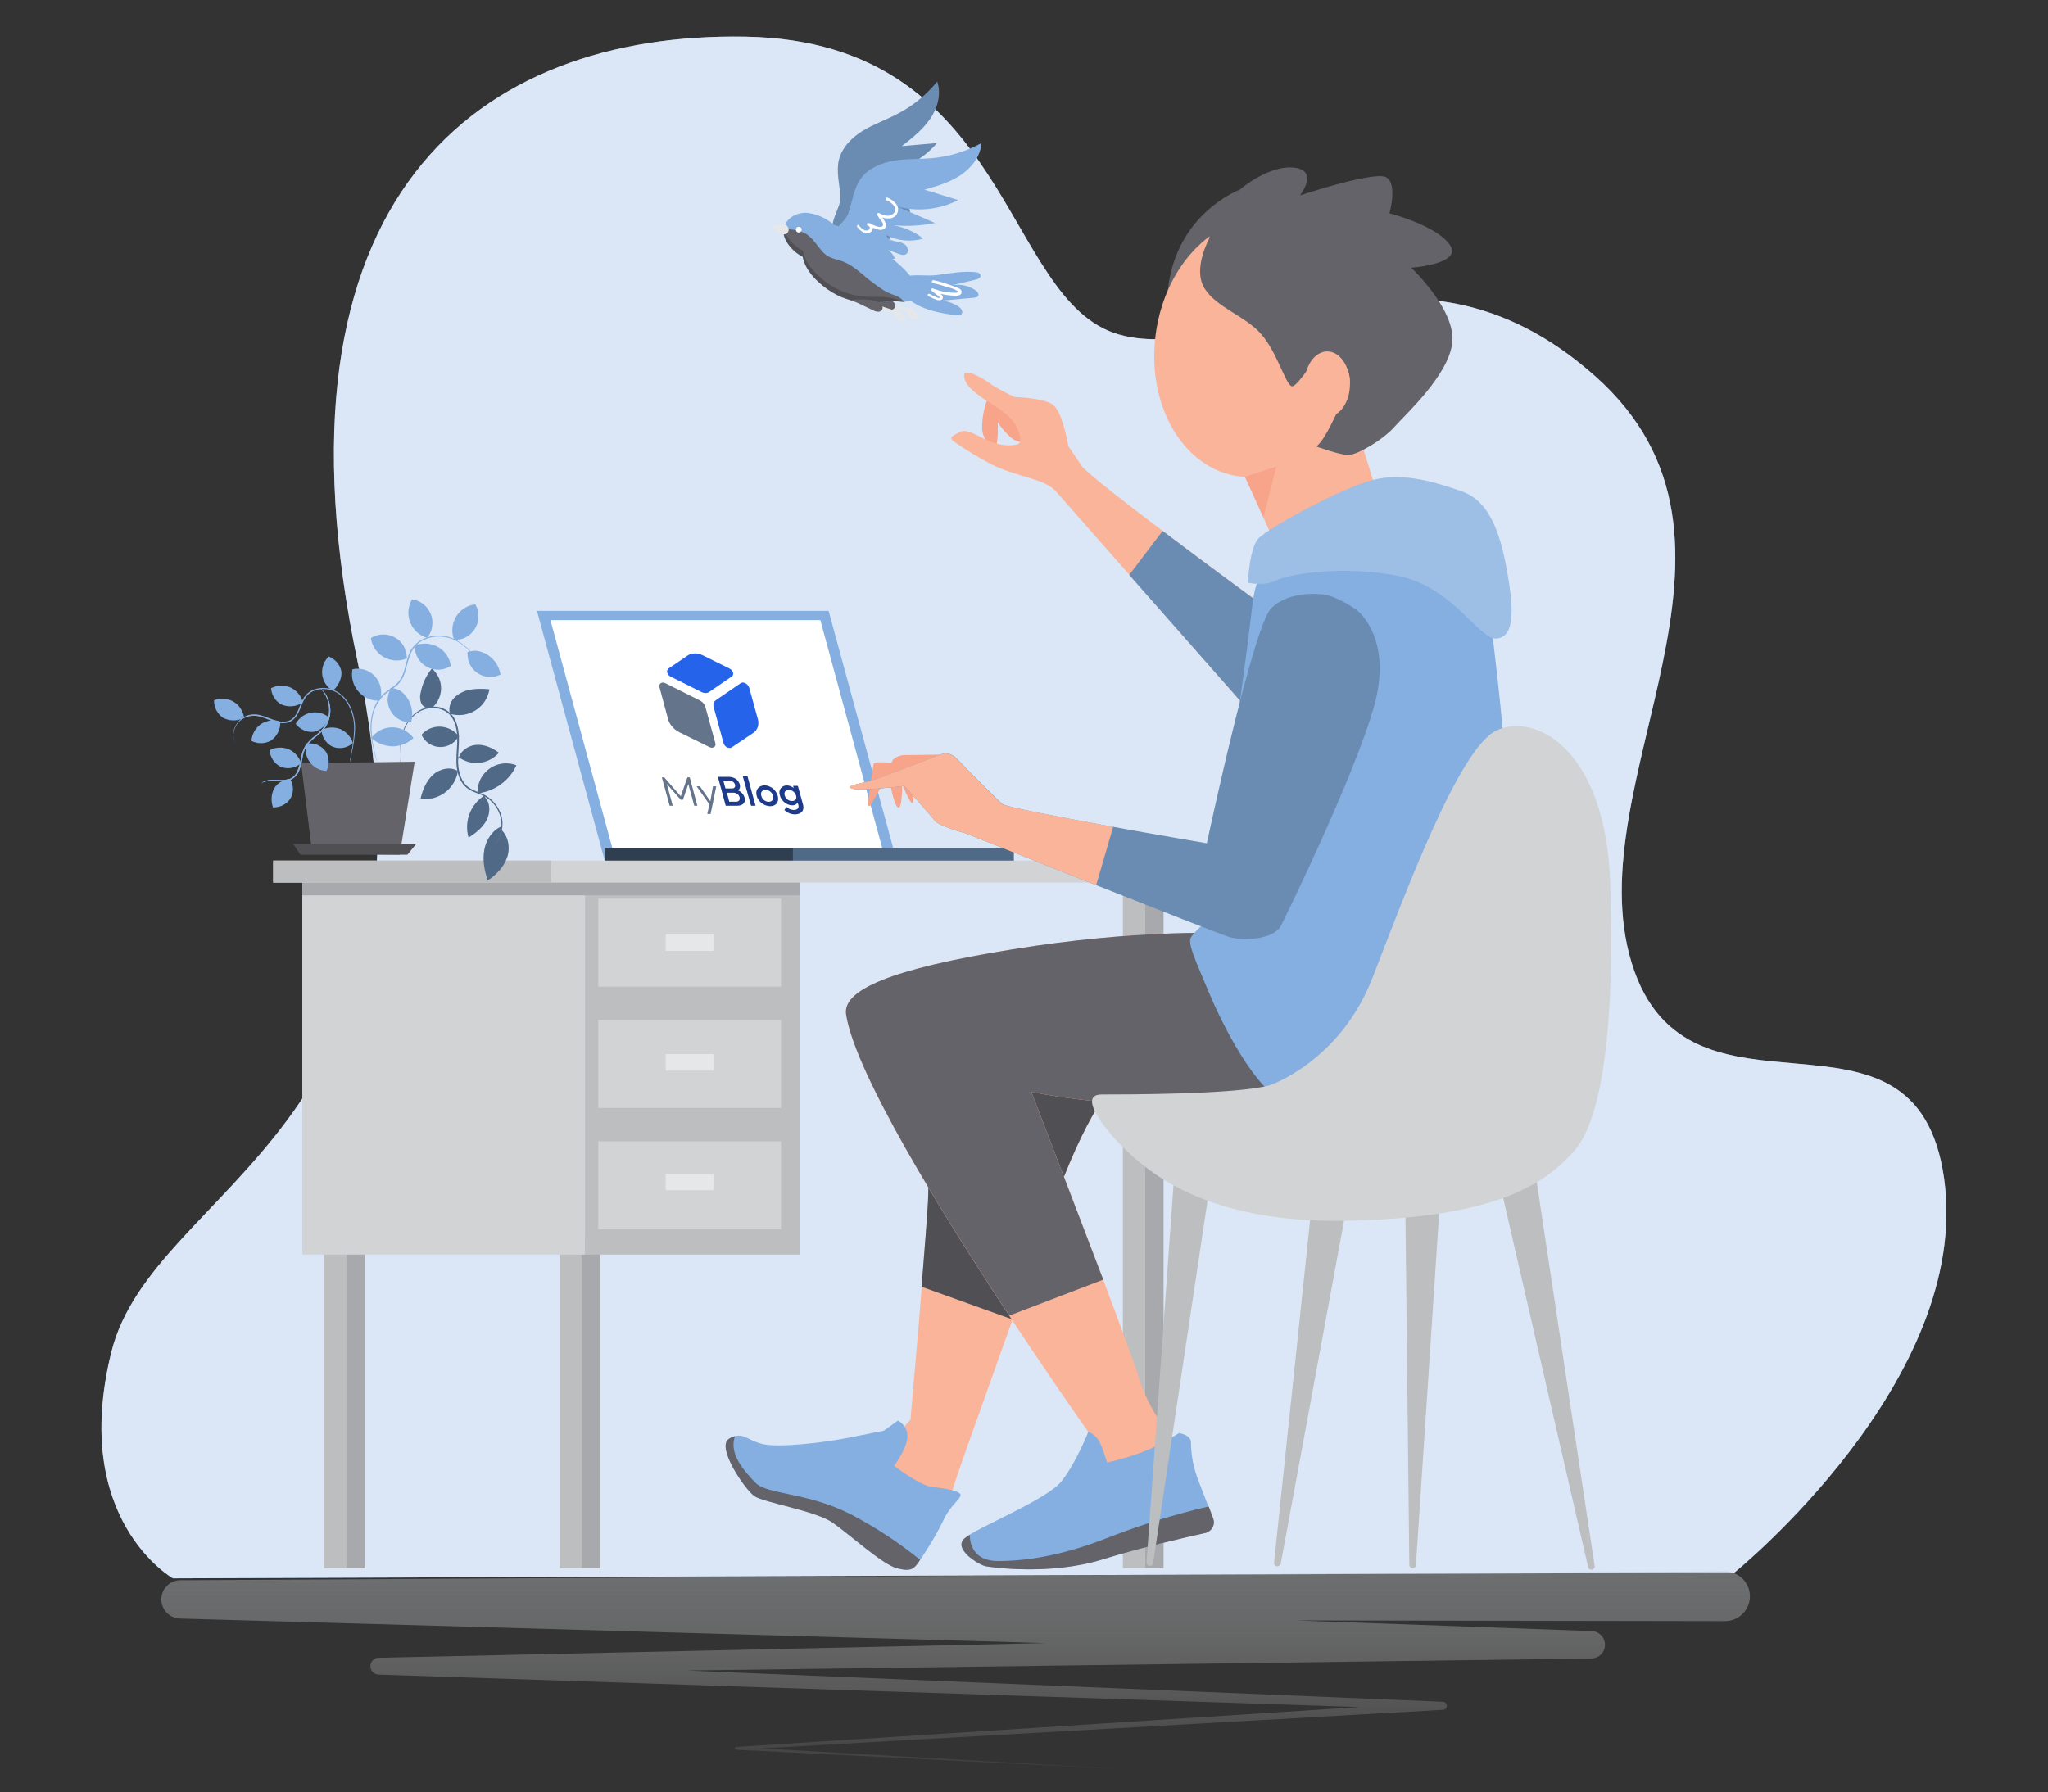 <?xml version="1.0" encoding="utf-8"?>
<!-- Generator: Adobe Illustrator 26.0.1, SVG Export Plug-In . SVG Version: 6.00 Build 0)  -->
<svg version="1.1" id="b9f484d5-41e1-4e0c-97f8-b42fd394bbec"
	 xmlns="http://www.w3.org/2000/svg" xmlns:xlink="http://www.w3.org/1999/xlink" x="0px" y="0px" viewBox="0 0 865.8 757.9"
	 style="enable-background:new 0 0 865.8 757.9;" xml:space="preserve">
<rect x="0" y="0" width="865.8" height="757.9" fill="#333333" stroke="none"/>
<style type="text/css">
	.st0{fill:#85AFE0;}
	.st1{opacity:0.7;fill:#FFFFFF;enable-background:new    ;}
	.st2{fill:url(#SVGID_1_);}
	.st3{fill:#636369;}
	.st4{fill:#FFFFFF;}
	.st5{opacity:0.4;enable-background:new    ;}
	.st6{fill:#BCBEC0;}
	.st7{fill:#A7A9AC;}
	.st8{fill:#D1D3D4;}
	.st9{fill:#E6E7E8;}
	.st10{fill:#F9B499;}
	.st11{opacity:0.2;enable-background:new    ;}
	.st12{fill:#F7A48B;}
	.st13{opacity:0.2;fill:#FFFFFF;enable-background:new    ;}
	.st14{opacity:0.4;}
	.st15{fill:#2563EB;}
	.st16{fill:#64748B;}
	.st17{fill:#1E3A8A;}
</style>
<path class="st0" d="M73.1,667.4c0,0-43.7-24.8-26-95.8S193,478.2,151.3,280.4S202.8,13.5,315.2,15.5s108.4,111.7,157.7,125.9
	S595.2,88.7,674.3,159s-8.1,171.1,15.5,248.2c23.7,77.1,120.3,6.1,132.1,91.3S733.2,665,733.2,665L73.1,667.4z"/>
<path class="st1" d="M73.1,667.4c0,0-43.7-24.8-26-95.8S193,478.2,151.3,280.4S202.8,13.5,315.2,15.5s108.4,111.7,157.7,125.9
	S595.2,88.7,674.3,159s-8.1,171.1,15.5,248.2c23.7,77.1,120.3,6.1,132.1,91.3S733.2,665,733.2,665L73.1,667.4z"/>
<g>
	<linearGradient id="SVGID_1_" gradientUnits="userSpaceOnUse" x1="404.002" y1="758.734" x2="404.002" y2="664.5">
		<stop  offset="0" style="stop-color:#FFFFFF;stop-opacity:0"/>
		<stop  offset="1" style="stop-color:#A7A9AC;stop-opacity:0.5"/>
	</linearGradient>
	<path class="st2" d="M477.4,748.2l-166.1-8.3c-0.3,0-0.6-0.3-0.6-0.6c0-0.3,0.3-0.6,0.6-0.6l298.5-19.1l0,3.4L160,708.1
		c-2-0.1-3.5-1.7-3.4-3.7c0.1-1.9,1.6-3.4,3.4-3.4l0,0l512.5-11.3l-0.1,11.6L76.1,684.4c-4.5-0.1-8-3.9-7.9-8.3
		c0.1-4.4,3.7-7.9,8.1-7.9l0.1,0l652.8-3.7c5.8,0,10.5,4.6,10.6,10.4c0,5.8-4.6,10.5-10.4,10.6l-0.1,0l-652.8-1.1l0.2-16.2
		l596.2,21.5l0,0c3.2,0.1,5.7,2.8,5.6,6c-0.1,3.1-2.6,5.5-5.7,5.6l-512.6,6.8l0.1-7.1L610,719.6l0,0c0.9,0,1.7,0.8,1.6,1.8
		c0,0.9-0.7,1.6-1.6,1.6l-298.7,16.9l0-1.2L477.4,748.2z"/>
</g>
<path class="st3" d="M511.3,100.9l-17.6,22c3.3-32.6,30.4-42.7,30.4-42.7C511.1,93.2,511.3,100.9,511.3,100.9z"/>
<polygon class="st0" points="379.1,364.1 255.7,364.1 227,258.3 350.3,258.3 "/>
<polygon class="st4" points="373.4,360.2 259.3,360.2 232.7,262.2 346.8,262.2 "/>
<rect x="255.7" y="358.5" class="st0" width="172.9" height="5.6"/>
<rect x="255.7" y="358.5" class="st5" width="172.9" height="5.6"/>
<rect x="255.7" y="358.5" class="st5" width="79.5" height="5.6"/>
<rect x="474.7" y="368" class="st6" width="9.3" height="295.1"/>
<rect x="484" y="368" class="st7" width="7.9" height="295.1"/>
<rect x="236.6" y="522.4" class="st6" width="9.3" height="140.7"/>
<rect x="245.9" y="522.4" class="st7" width="7.9" height="140.7"/>
<rect x="137" y="522.4" class="st6" width="9.3" height="140.7"/>
<rect x="146.3" y="522.4" class="st7" width="7.9" height="140.7"/>
<rect x="247.3" y="370.9" class="st6" width="90.7" height="159.6"/>
<rect x="127.8" y="370.9" class="st8" width="119.5" height="159.6"/>
<polygon class="st7" points="127.8,370.9 127.8,378.6 247.3,378.6 338,378.6 338,370.9 247.3,370.9 "/>
<rect x="252.9" y="380" class="st8" width="77.3" height="37.2"/>
<rect x="281.4" y="395.1" class="st9" width="20.4" height="7"/>
<rect x="252.9" y="431.3" class="st8" width="77.3" height="37.2"/>
<rect x="281.4" y="445.7" class="st9" width="20.4" height="7"/>
<rect x="252.9" y="482.6" class="st8" width="77.3" height="37.2"/>
<rect x="281.4" y="496.3" class="st9" width="20.4" height="7"/>
<rect x="115.5" y="363.9" class="st8" width="389.2" height="9.3"/>
<rect x="115.5" y="363.9" class="st6" width="117.5" height="9.3"/>
<path class="st10" d="M457.6,447.7c0,0-47.3-16.9-58-0.6s-6.1,40.7-7.2,61s-7.5,92.3-7.5,92.3s-10.7,11.3-13,14.1
	s16.3,26.5,21.4,26.5s8.5-7.4,10.2-13.5s33.8-95,39.5-111.5c17.1-49.6,28.7-57.6,28.7-57.6L457.6,447.7z"/>
<path class="st0" d="M373.6,605c0,0-3.4,0.6-14.1,2.8s-30.4,4.5-37.2,2.8s-8.5-5.6-14.1-2.2s6.8,21.4,10.7,24.2s26,6.2,33.2,11.3
	s20.8,17.5,27,19.2s7.3,0,9-2.2c4-5.7,7.6-11.7,10.7-18c2.8-6.2,7.3-9,7.3-10.7s-6.2-2.8-11.8-3.4s-16.3-9-16.3-9s5.1-6.8,5.6-11.8
	c0.3-3-1.3-5.9-4-7.3L373.6,605z"/>
<path class="st3" d="M360,640.5c-18.6-9.6-35.6-8.4-40.6-13.5s-10.7-11.8-9-18.6c0.1-0.4,0.2-0.8,0.3-1.1c-0.9,0.2-1.8,0.6-2.5,1.1
	c-5.6,3.4,6.7,21.4,10.7,24.2s26,6.2,33.2,11.3c7.3,5.1,20.8,17.5,27,19.2s7.3,0,9-2.2c0.2-0.3,0.5-0.7,0.9-1.3
	C380,652.3,370.3,645.9,360,640.5z"/>
<path class="st3" d="M428,557.9c6.8-18.8,12.8-35.7,15-42c17.1-49.6,28.7-57.6,28.7-57.6l-14.2-10.5c0,0-47.3-16.9-58-0.6
	s-6.1,40.7-7.2,61c-0.4,7.2-1.5,21.1-2.7,35.9L428,557.9z"/>
<path class="st11" d="M428,557.9c6.8-18.8,12.8-35.7,15-42c17.1-49.6,28.7-57.6,28.7-57.6l-14.2-10.5c0,0-47.3-16.9-58-0.6
	s-6.1,40.7-7.2,61c-0.4,7.2-1.5,21.1-2.7,35.9L428,557.9z"/>
<path class="st12" d="M433.1,178c2.6,3.6,2.1,8.7,0.5,8.7s-3.6,1-7.2-2.6c-1.8-1.7-3.3-3.5-4.6-5.6v2.1c0.1,2.6-0.1,5.1-0.5,7.7
	c-0.5,1.5-5.6-1-6.1-6.7c-0.1-4.2,0.6-8.3,2-12.2C422.3,166.3,430.5,174.4,433.1,178z"/>
<path class="st10" d="M404,187.2c4.6,3.2,9.4,6.1,14.3,8.7c6.7,3.6,14.3,5.2,19.9,7.2c2.8,0.8,5.4,2.2,7.7,4.1l81.8,93l5.1-45
	c0,0-72-52.7-75.6-58.3c-1.2-1.8-3.2-4.9-5.5-8.1c-0.8-4-2.8-14.4-6.3-17.4c-2.6-2.3-9.7-3.1-14.2-3.4l-2.2-0.1
	c-3.3-1.5-6.5-3.2-9.6-5.1c-2.6-2.1-11.8-7.7-11.8-4.1s3.1,6.2,7.2,9.2s12.3,7.1,14.8,12.3s2,7.3,0.5,7.7
	c-11.8,2.6-19.5-8.2-24.5-5.1C402.7,184.3,400.4,185,404,187.2z"/>
<path class="st0" d="M477.4,243.1l50.3,57.1l5.1-45c0,0-21.3-15.5-41.3-30.7L477.4,243.1z"/>
<path class="st11" d="M477.4,243.1l50.3,57.1l5.1-45c0,0-21.3-15.5-41.3-30.7L477.4,243.1z"/>
<path class="st10" d="M548.7,462.8c-59.1,10.7-112.7-1.1-112.7-1.1s40.8,105.5,45.8,121.8s18.3,30,18.3,30s-14.7,16.9-26.5,16.3
	s-15.2-5.1-15.2-5.1l1.7-19.2c0,0-96-135.4-102.4-176.5c-1.6-10.1,18-19.1,70.4-27.6s88.4-6.8,88.4-6.8S607.8,452.1,548.7,462.8z"/>
<path class="st3" d="M357.7,429c3.9,24.9,40.6,84.3,69,127.3l39.7-15.2c-13.5-35.5-30.4-79.4-30.4-79.4s53.6,11.8,112.7,1.1
	s-32.1-68.2-32.1-68.2s-36-1.7-88.4,6.8C375.7,409.8,356.1,418.8,357.7,429z"/>
<path class="st0" d="M448.8,626.3c-6.2,7.9-36,19.7-41.1,24.2s6.2,11.3,9,11.8s27,3.9,49-2.8c16.1-5,34.9-9.3,43.8-11.3
	c0.2,0,0.4-0.1,0.6-0.2c2.4-0.9,3.6-3.6,2.7-5.9c-2-5.2-5.1-13.3-6.5-16.9c-1.8-4.9-2.8-10-2.8-15.2c0-3.4-5.1-4-5.1-4
	c-4,2.5-8.1,4.8-12.4,6.8c-5.8,2.4-11.8,4.3-18,5.6c-0.8-2.7-1.7-5.3-2.8-7.9c-0.9-2.3-2.8-4.1-5.1-5.1
	C460.1,605.5,455,618.4,448.8,626.3z"/>
<path class="st3" d="M407.8,650.5c-5.1,4.5,6.2,11.3,9,11.8s27,3.9,49-2.8c16.1-5,34.9-9.3,43.8-11.3c0.2,0,0.4-0.1,0.6-0.2
	c0,0,0,0,0,0c2.4-0.9,3.6-3.6,2.7-5.9c-0.6-1.5-1.2-3.3-1.9-5.1c-14.2,3.3-28.2,7.6-41.8,12.9c-22.5,9-38.4,10.2-47.3,10.2
	S410,654.6,410,649C409.2,649.4,408.5,650,407.8,650.5z"/>
<path class="st0" d="M540.4,235.8c-11.2,9.2-9.7,11.2-12.8,35.3c-3.1,24.1-15.9,117-15.9,117s-6.6,5.6-8.2,8.2s2.1,10.2,7.2,22.5
	s20.4,44.5,34.7,48s47.5-1,60.3-4.1s19.9-18.4,21.5-35.8c1.5-17.4,8.2-96.6,8.7-105.8s-5.6-57.8-5.6-57.8
	C609.9,218.9,551.6,226.6,540.4,235.8z"/>
<path class="st10" d="M523.6,201.4c0.9,0.1,1.8,0.2,2.7,0.2c5,10.2,13.6,30.6,13.6,30.6l42.9-21.5l-8.2-26.6
	c0,0,13.3-25.6,14.3-36.8c0.6-6.4-7.8-15.9-17.8-23.7c-5.3-16.8-17.3-29.2-32.7-31.2c-23.4-3.2-45.7,18.6-49.8,48.7
	C484.5,171.2,500.2,198.2,523.6,201.4z"/>
<polygon class="st12" points="534.1,218.8 539.6,197.3 526.3,201.6 "/>
<path class="st3" d="M546,70.8c12.3,0.6,3.6,11.8,3.6,11.8s31.2-10.3,36.3-7.7s1.5,15.3,1.5,15.3s19.9,5.1,25.5,13.3
	c5.7,8.2-16.3,9.7-16.3,9.7s18.5,17.4,17.4,31.2s-19.5,30.5-24.6,36.2c-5.1,5.7-15.8,11.8-19.4,11.8s-13.5-3.6-13.5-3.6
	c4.2-3.4,8.2-14,11.9-20.5c6.6-11.2-2.9-17.3-7.6-18.3c-4.7-1-12.2,14.3-14.8,13.3c-2.6-1-6.1-14.3-12.8-22s-18.9-11.2-24-19.4
	s2-21,2-21C512.7,85.5,533.7,70.2,546,70.8z"/>
<path class="st0" d="M539.4,245.5c5.1-2.6,27.1-6.6,51.1-2.1s34.8,27.6,42.4,26.6s7.3-12.7,3.6-31.7c-3.7-19-9.8-27.7-19-30.7
	c-9.2-3.1-23.5-8.2-37.3-4.6s-44,20.4-48,24.5c-4.1,4.1-4.6,18.9-4.6,18.9S534.3,248,539.4,245.5z"/>
<path class="st13" d="M539.4,245.5c5.1-2.6,27.1-6.6,51.1-2.1s34.8,27.6,42.4,26.6s7.3-12.7,3.6-31.7c-3.7-19-9.8-27.7-19-30.7
	c-9.2-3.1-23.5-8.2-37.3-4.6s-44,20.4-48,24.5c-4.1,4.1-4.6,18.9-4.6,18.9S534.3,248,539.4,245.5z"/>
<path class="st12" d="M384.2,325.3l1.7,7.6c0,0,0.9,8-0.6,6.5s-3.9-7.9-3.9-7.9s0.1,11.1-1.8,9.9s-3.6-11.8-3.6-11.8L384.2,325.3z"
	/>
<path class="st12" d="M398.3,322.9l-24.3,7.1c1.1-2.5,2.1-5.1,3-7.7c0.6-2.4,4.7-3,4.7-3l15.7-0.2L398.3,322.9z"/>
<path class="st12" d="M390.7,331.2l-16.6-1.2l-6.1,10.6c-0.1,0.2-0.3,0.2-0.5,0.2c0,0,0,0,0,0c-0.3,0-0.6-0.3-0.6-0.7
	c0.4-3.9,2.1-15.9,2.5-17.2c0.5-1.8,22.5,1.2,22.5,1.2C395.4,327,390.7,331.2,390.7,331.2z"/>
<path class="st0" d="M558.7,251.3c0,0-13.6-1.8-21.3,5.9s-27.2,99.4-27.2,99.4s-83.4-14.2-86.4-16.6c-2.2-1.8-14.1-13.8-19.6-19.5
	c-1.8-1.8-4.4-2.4-6.8-1.4c-7.9,3.1-25.5,10-28.7,10.9c-4.1,1.2-12.4,2.4-8.3,3.5s21.9-1.2,21.9-1.2s11.2,12.5,13,14.8
	s13,5.3,13,5.3s105.4,42,111.3,43.8s18.9,1.1,21.9-4.7c3-5.8,36.1-73.9,40.8-98.8s-8.9-34.9-8.9-34.9S564.2,251.4,558.7,251.3z"/>
<path class="st11" d="M558.7,251.3c0,0-13.6-1.8-21.3,5.9s-27.2,99.4-27.2,99.4s-83.4-14.2-86.4-16.6c-2.2-1.8-14.1-13.8-19.6-19.5
	c-1.8-1.8-4.4-2.4-6.8-1.4c-7.9,3.1-25.5,10-28.7,10.9c-4.1,1.2-12.4,2.4-8.3,3.5s21.9-1.2,21.9-1.2s11.2,12.5,13,14.8
	s13,5.3,13,5.3s105.4,42,111.3,43.8s18.9,1.1,21.9-4.7c3-5.8,36.1-73.9,40.8-98.8s-8.9-34.9-8.9-34.9S564.2,251.4,558.7,251.3z"/>
<path class="st10" d="M470.6,349.6c-22-4-45.3-8.4-46.9-9.6c-2.2-1.8-14-13.8-19.6-19.5c-1.8-1.8-4.4-2.4-6.8-1.4
	c-7.9,3.1-25.5,10-28.7,10.9c-4.1,1.2-12.5,2.4-8.3,3.5s22-1.2,22-1.2s11.2,12.5,13,14.8s13,5.3,13,5.3s27.4,10.9,55.1,21.9
	L470.6,349.6z"/>
<path class="st6" d="M632.5,493.6l38.9,169.1l0,0c0.2,0.8,1,1.2,1.7,1c0.8-0.2,1.2-1,1-1.7l-25.8-171.2L632.5,493.6z"/>
<path class="st6" d="M593.9,490.5l1.9,171.2l0,0c0,0,0,0,0,0c0,0.8,0.6,1.4,1.4,1.4s1.4-0.6,1.4-1.4l11.2-169.8L593.9,490.5z"/>
<path class="st6" d="M556.5,490.8l-17.9,170.1c0,0.6,0.4,1.2,1,1.4c0.7,0.2,1.5-0.2,1.8-0.9l30.8-166.9L556.5,490.8z"/>
<path class="st6" d="M496.9,490l-12.2,170.7c0,0.7,0.5,1.3,1.1,1.4c0.8,0.2,1.5-0.3,1.7-1.1l25.2-168L496.9,490z"/>
<path class="st8" d="M465.7,462.8c-10.8,0,2.6,16.4,10.9,24.1s32.5,30.3,91.8,29.3c66.5-1.1,85.6-16.9,96.9-29.3
	c12.7-14.1,17.4-56.6,15.4-113.8c-2-57.2-32.5-72-48.3-64.1c-15.8,7.9-38.4,69-52.2,104.5s-43.4,45.4-43.4,45.4
	C522.9,462.8,476.5,462.8,465.7,462.8z"/>
<ellipse class="st10" cx="561.1" cy="162.4" rx="9.6" ry="13.8"/>
<path class="st9" d="M370.4,127.5l13.2,4.2c-0.1,0.4,0,0.9,0.1,1.3c0.7,1.5,2.5,1.8,4,1.9c0.8,0.1,0.9-1.1,0.2-1.2
	c-0.9,0-1.7-0.2-2.5-0.6c-0.3-0.2-0.5-0.5-0.6-0.8l2.6,1.3c0.7,0.3,1.1-0.8,0.5-1.1l-2.4-1.2h0.1c0.8,0,0.6-1.2-0.2-1.2
	c-0.5,0-0.9,0.2-1.2,0.6l-13.3-4.3C370.1,126.2,369.7,127.3,370.4,127.5z"/>
<path class="st3" d="M374.4,130.4c0.7,0.4,1.5,0.6,2.3,0.6c0.8,0,1.6-0.6,1.7-1.4c0.5-4.7-11.6-3.8-14-3.4c1.2,0.3,2.4,0.7,3.5,1.2
	C370.2,128.3,372.2,129.4,374.4,130.4z"/>
<path class="st0" d="M375.6,101.9c1.2-1.3,0.2-3.7-1.4-4.5s-3.6-0.5-5.4-0.1c4.3-0.2,8.4-1.4,12.2-3.3c-2.2-2.2-5.4-3.1-8.5-2.2
	l8.9-0.3c1.1-0.1,2.4-0.2,3-1.1c0.9-1.3-0.3-3.2-1.8-3.6s-3.1,0-4.6,0.2s-3.4,0.2-4.4-1c5.4,0.5,10.8-1.2,15.1-4.6
	c-4.6-1.3-9.6-1.5-14.3-0.4c5.8-1.7,11.4-4.3,16.4-7.7L373,72.8c9-1,17.2-5.4,23.1-12.3l-14.9,1.3c4.4-3.4,8.8-6.9,12-11.5
	s4.8-10.6,3-15.8c-4.5,5.5-10,10.1-16.3,13.4c-4.8,2.6-10.1,4.4-14.8,7.2s-9,7-10.4,12.3c-1.3,5.2,0.3,10.6,0.6,15.9
	c0.3,4.6-5.6,11.4-2.5,15.6c3.7,5.1,15.3,5.2,20.6,4C374.2,102.8,375,102.4,375.6,101.9z"/>
<path class="st11" d="M375.6,101.9c1.2-1.3,0.2-3.7-1.4-4.5s-3.6-0.5-5.4-0.1c4.3-0.2,8.4-1.4,12.2-3.3c-2.2-2.2-5.4-3.1-8.5-2.2
	l8.9-0.3c1.1-0.1,2.4-0.2,3-1.1c0.9-1.3-0.3-3.2-1.8-3.6s-3.1,0-4.6,0.2s-3.4,0.2-4.4-1c5.4,0.5,10.8-1.2,15.1-4.6
	c-4.6-1.3-9.6-1.5-14.3-0.4c5.8-1.7,11.4-4.3,16.4-7.7L373,72.8c9-1,17.2-5.4,23.1-12.3l-14.9,1.3c4.4-3.4,8.8-6.9,12-11.5
	s4.8-10.6,3-15.8c-4.5,5.5-10,10.1-16.3,13.4c-4.8,2.6-10.1,4.4-14.8,7.2s-9,7-10.4,12.3c-1.3,5.2,0.3,10.6,0.6,15.9
	c0.3,4.6-5.6,11.4-2.5,15.6c3.7,5.1,15.3,5.2,20.6,4C374.2,102.8,375,102.4,375.6,101.9z"/>
<path class="st0" d="M340.5,98.8c1.5-2.9,4.6-4.6,7.8-4.3c1.5,0.1,3,0.3,4.4,0.7c7.4,1.7,14.2,6.2,20.4,11
	c3.3,2.6,18.5,13.2,13.8,20.1c-0.6,0.9-2,1.2-3.6,1.2c-2.3,0.1-5-0.4-6.4-0.2c-1.6,0.2-3.2,0.4-4.7,0.5c-4.4,0.5-8.8,0.1-13-1.2
	c-0.4-0.1-0.7-0.3-1.1-0.4s-0.7-0.3-1.1-0.4c-4.4-1.8-8.5-4.3-12-7.6l0,0c-2.2-2-3.9-4.5-5-7.2l0,0c-0.1-0.2-0.2-0.4-0.2-0.6
	c-0.2-0.6-0.4-1.3-0.5-1.9C338.6,105.2,339,101.8,340.5,98.8z"/>
<path class="st0" d="M404,133.3c0.9,0.1,2.1,0.2,2.6-0.6c0.7-1.1-0.4-2.4-1.4-3.1c-2-1.3-4.3-2.1-6.7-2.5l13.2-1.2
	c0.7-0.1,1.6-0.1,1.9-0.9s-0.4-1.7-1.1-2.2c-3.2-2.2-7.2-2.9-10.9-2l10.7-2.5c1.1-0.2,2.5-0.9,2.2-2c-0.2-0.8-1.2-1.1-2-1.2
	c-5.4-0.6-10.9,0.5-16.3,1.2c-4.5,0.6-9.3-0.5-13.9,0.7c-9.1,2.5,2.6,10.7,6.6,12.5C393.6,131.7,398.9,132.6,404,133.3z"/>
<path class="st0" d="M370.4,114.8c1.7-0.8,1.6-3.3,0.4-4.7s-3.2-1.8-5-2.2c4,1.4,8.3,1.9,12.6,1.5c-1.2-2.9-3.9-4.9-7-5.2l8.4,3.1
	c1,0.4,2.2,0.8,3.2,0.2c1.3-0.8,0.9-3-0.3-4s-2.9-1.2-4.4-1.5s-3.2-1.1-3.7-2.6c4.9,2.5,10.5,3,15.7,1.5c-3.8-3-8.3-5-13.1-5.7
	c6,0.6,12.1,0.3,18.1-0.9l-16.3-7.1c8.7,2.5,18.1,1.5,26.1-2.6l-14.3-4.4c5.4-1.5,10.8-3.1,15.4-6.2s8.4-8,8.7-13.5
	c-6.2,3.4-13.1,5.6-20.2,6.3c-5.5,0.6-11,0.2-16.5,1.1s-11.1,3.2-14.2,7.5s-3.7,9.9-5.4,14.9c-1.5,4.3-9.5,8.5-8.3,13.5
	c1.5,6.1,12.2,10.7,17.5,11.5C368.8,115.1,369.6,115.1,370.4,114.8z"/>
<path class="st0" d="M331.3,97.1c0-0.2,0.1-0.4,0.1-0.6c0.8-4.2,5.5-6.8,9.8-6.5c4.3,0.5,8.4,2.4,11.6,5.3c3,2.8,5,6.6,4.1,10.7
	c-0.3,1.6-1.2,3.1-2.5,4.1c-3.8,2.7-10.6,0.8-15.1-1.5c-1-0.5-1.9-1.1-2.7-1.7C333.6,104.4,330.9,100.8,331.3,97.1z"/>
<path class="st3" d="M331.3,97h0.4c3.1-0.2,6.2,0.4,8.9,1.8c0.3,0.2,0.7,0.4,1,0.7c2.4,1.8,3.9,4.4,5.9,6.7c2.2,2.5,4.3,3,7,3.8
	c0.4,0.1,0.7,0.2,1.1,0.3c3.1,1,6.2,3.3,8.7,5.4c2.9,2.6,6,4.9,9.2,7c1.5,0.9,3.2,1.7,4.9,2.2c0.8,0.3,1.6,0.7,2.3,1.2
	c0.3,0.2,1.6,1.6,2,1.6c-1.9,0.1-3.8-0.6-5.7-0.3c-1.6,0.2-3.2,0.4-4.7,0.5c-6.1,0.5-12.7-0.2-18.4-3.1c-5.4-2.7-11.6-8-13.8-13.7
	l0,0c-0.1-0.2-0.2-0.4-0.2-0.6c-0.2-0.6-0.4-1.3-0.5-1.9c-1-0.5-1.9-1.1-2.7-1.7C333.6,104.4,330.9,100.8,331.3,97z"/>
<path class="st11" d="M331.2,97c-0.4,3.8,2.4,7.3,5.4,9.7c0.9,0.7,1.8,1.2,2.7,1.7c0.1,0.6,0.3,1.3,0.5,1.9c0.1,0.2,0.1,0.4,0.2,0.6
	l0,0c2.2,5.7,8.5,10.9,13.8,13.7c5.6,2.9,12.2,3.7,18.4,3.1c3-0.2,6.1-1,9-0.2c-4.2-2.2-8.8-2-13.4-2c-4.8,0-9.6-1.1-13.9-3.3
	c-5.4-2.7-11.6-8-13.8-13.7l0,0c-0.1-0.2-0.2-0.4-0.2-0.6c-0.2-0.6-0.4-1.3-0.5-1.9c-1-0.5-1.9-1.1-2.7-1.7
	c-2.3-1.9-4.5-4.5-5.2-7.3L331.2,97z"/>
<path class="st9" d="M333.1,96.1c0.2,0.3,0.3,0.7,0.3,1.1c0,1.1-1,2-2.1,1.9c-1.2-0.1-2.3-0.5-3.1-1.3c-0.7-0.6-1.3-1.3-1.7-2.1
	C328.6,95.3,332,93.6,333.1,96.1z"/>
<path class="st4" d="M336.5,97c-0.1,0.7,0.4,1.3,1.1,1.3h0.2c0.6-0.1,1-0.5,1.1-1.1c0.1-0.7-0.4-1.2-1.1-1.3h-0.2
	C337,95.9,336.5,96.4,336.5,97z"/>
<path class="st4" d="M362.4,96c1.3,1.5,3.2,3.4,5.4,2.3c0.8-0.4,1.2-1.2,1.2-2c0.8,0.3,1.6,0.6,2.4,0.8c0.8,0.3,1.8,0.1,2.5-0.4
	c1.5-1.6,0.1-3.2-0.9-4.7c2.3,0.6,4.9,0.8,6.2-1.6c1.7-3.1-1.4-5.8-4-6.8c-0.7-0.3-1.1,0.9-0.4,1.1c2.1,0.8,5.4,3.6,2.7,5.8
	c-1.6,1.3-3.7,0.6-5.4-0.1c-0.2-0.3-0.5-0.4-0.8-0.3c-0.6-0.1-0.8,0.9-0.2,1.2l0.1,0.1c0.2,0.5,0.5,0.9,0.8,1.3
	c0.6,0.7,1.6,1.7,1.2,2.7c-0.5,1.2-3.2,0.2-4.8-0.6c-0.2-0.2-0.4-0.3-0.6-0.4c-0.1,0-0.2,0-0.4,0l-0.2-0.1c-0.7-0.3-1,0.8-0.4,1.1
	l0.8,0.4c0.3,0.5,0,1.2-0.5,1.5c-0.5,0.2-1,0.2-1.5,0.1c-1-0.5-1.9-1.2-2.5-2.1C362.8,94.7,362,95.5,362.4,96z"/>
<path class="st4" d="M392.5,125.2c1.1,0.6,2.3,1.2,3.6,1.6c0.7,0.3,1.6,0.2,2.2-0.2c0,0,0,0,0,0c0.5-0.6,0.3-1.5-0.3-2
	c-0.1-0.1-0.3-0.3-0.5-0.4c1.7,0.4,3.5,0.7,5.2,0.8c1.1,0,3.5,0.4,3.8-1.3s-2.3-2.2-3.3-2.6c-2.8-1.1-5.6-2-8.5-2.6
	c-0.7-0.2-1.1,1-0.3,1.2c1.7,0.4,3.4,0.8,5.1,1.4c1.2,0.4,3.9,0.9,4.9,1.8c0.9,0.1,0.9,0.5,0.1,0.9c-0.6,0-1.1,0-1.7,0
	c-1.1-0.1-2.1-0.2-3.1-0.3c-1.6-0.3-3.2-0.8-4.8-1.3l-0.2-0.1c-0.6-0.5-1.5,0.4-0.9,0.8l1.9,1.5c0.2,0.2,1.9,1.2,1.5,1.6
	c-0.3,0.2-1.6-0.4-1.9-0.6c-0.7-0.3-1.4-0.6-2.1-1C392.4,123.8,391.8,124.9,392.5,125.2z"/>
<path class="st9" d="M365,128.3l13.2,4.2c-0.1,0.4,0,0.9,0.1,1.3c0.7,1.6,2.5,1.8,4,1.9c0.8,0.1,0.9-1.1,0.1-1.2
	c-0.9,0-1.7-0.2-2.5-0.6c-0.3-0.2-0.5-0.5-0.5-0.8l2.6,1.3c0.7,0.3,1.1-0.8,0.5-1.1l-2.4-1.2h0.1c0.8,0,0.6-1.2-0.2-1.2
	c-0.5,0-0.9,0.2-1.2,0.6l-13.3-4.3C364.7,127,364.3,128.1,365,128.3z"/>
<path class="st3" d="M369.1,131.2c0.7,0.4,1.5,0.6,2.3,0.6c0.8,0,1.6-0.6,1.7-1.4c0.5-4.7-11.6-3.8-14-3.5c1.2,0.3,2.4,0.7,3.5,1.2
	C364.8,129.1,366.9,130.2,369.1,131.2z"/>
<g id="e96d4af9-c66a-4c1a-990b-f03a4ba737ec">
	<polyline class="st3" points="132,360.9 127.3,322.7 175.3,322.1 169,361.4 	"/>
	<path class="st0" d="M149.2,314.2c-0.8-2.6-2.8-4.8-5.3-5.9c-2.6-1-5.5-0.9-8,0.4c0.2,2.9,1.8,5.5,4.4,6.9c2.6,1.2,5.6,0.9,8-0.7"
		/>
	<path class="st0" d="M127.3,322.7c-0.8-2.6-2.8-4.8-5.3-5.9c-2.6-1-5.5-0.9-8,0.4c0.2,2.9,1.8,5.5,4.4,6.9c2.6,1.2,5.6,0.9,8-0.7"
		/>
	<path class="st0" d="M139.1,303.4c-0.5-0.4-1-0.8-1.6-1.1c0,0,0,0,0,0c-4.5-2.4-10.1-0.7-12.5,3.8c1.8,2.3,4.6,3.6,7.4,3.4
		c2.8-0.5,5.2-2.4,6.3-5"/>
	<path class="st0" d="M129.5,314.4c-0.2,0.6-0.3,1.3-0.3,2c-0.2,5.1,3.7,9.4,8.8,9.6c1.3-2.6,1.3-5.6-0.2-8.1
		c-1.6-2.3-4.3-3.7-7.2-3.5"/>
	<path class="st0" d="M122.3,329.3c-2.8,0.6-5.1,1.8-6.4,4.1c-1.3,2.5-1.4,5.4-0.5,8c2.9,0.1,5.6-1.2,7.3-3.6c1.5-2.5,1.5-5.5,0.2-8
		"/>
	<path class="st0" d="M110.2,331.5c0.1-0.1,0.2-0.2,0.3-0.3c0.4-0.4,0.9-0.7,1.4-0.9c0.9-0.3,1.8-0.5,2.7-0.6c1.2,0,2.4,0,3.6,0.1
		c1.4,0.1,2.8,0,4.2-0.4c1.5-0.6,2.7-1.8,3.3-3.3c0.7-1.7,1.2-3.4,1.5-5.2c0.3-2,0.9-3.9,1.9-5.6c1.2-1.6,2.6-3.1,4.2-4.2
		c1.4-1.1,2.7-2.4,3.8-3.8c2.8-4.4,2.7-10.1-0.2-14.5c-0.3-0.5-0.7-0.9-1.1-1.3c-0.1-0.1-0.3-0.3-0.4-0.5c0.2,0.1,0.3,0.2,0.5,0.4
		c0.4,0.4,0.8,0.8,1.2,1.3c1.3,1.7,2.1,3.7,2.4,5.8c0.5,3.1-0.2,6.3-1.9,9c-1.1,1.5-2.4,2.8-3.9,3.9c-1.6,1.2-2.9,2.6-4.1,4.1
		c-1,1.7-1.6,3.5-1.8,5.5c-0.3,1.8-0.8,3.6-1.5,5.3c-0.7,1.6-2,2.8-3.6,3.5c-1.4,0.4-2.9,0.6-4.4,0.4c-1.2-0.1-2.4-0.2-3.5-0.2
		c-0.9,0-1.8,0.2-2.6,0.5C111.4,330.6,110.7,331,110.2,331.5C110.2,331.6,110.2,331.5,110.2,331.5z"/>
	<path class="st0" d="M110.2,331.5c0.1-0.1,0.2-0.2,0.3-0.3c0.4-0.4,0.9-0.7,1.4-0.9c0.9-0.3,1.8-0.5,2.7-0.6c1.2,0,2.4,0,3.6,0.1
		c1.4,0.1,2.8,0,4.2-0.4c1.5-0.6,2.7-1.8,3.3-3.3c0.7-1.7,1.2-3.4,1.5-5.2c0.3-2,0.9-3.9,1.9-5.6c1.2-1.6,2.6-3.1,4.2-4.2
		c1.4-1.1,2.7-2.4,3.8-3.8c2.8-4.4,2.7-10.1-0.2-14.5c-0.3-0.5-0.7-0.9-1.1-1.3c-0.1-0.1-0.3-0.3-0.4-0.5c0.2,0.1,0.3,0.2,0.5,0.4
		c0.4,0.4,0.8,0.8,1.2,1.3c1.3,1.7,2.1,3.7,2.4,5.8c0.5,3.1-0.2,6.3-1.9,9c-1.1,1.5-2.4,2.8-3.9,3.9c-1.6,1.2-2.9,2.6-4.1,4.1
		c-1,1.7-1.6,3.5-1.8,5.5c-0.3,1.8-0.8,3.6-1.5,5.3c-0.7,1.6-2,2.8-3.6,3.5c-1.4,0.4-2.9,0.6-4.4,0.4c-1.2-0.1-2.4-0.2-3.5-0.2
		c-0.9,0-1.8,0.2-2.6,0.5C111.4,330.6,110.7,331,110.2,331.5C110.2,331.6,110.2,331.5,110.2,331.5z"/>
	<path class="st0" d="M202.3,335.4c7-0.9,13.1-5.4,16-11.8c-1.6-0.6-3.3-0.9-5-0.8c-6.7,0.4-11.8,6.1-11.4,12.8"/>
	<path class="st0" d="M204.9,336.3c-6,3.8-8.8,11.1-6.8,17.9c2.9-1.9,5.8-4.1,7.5-7.2s1.8-7.2-0.5-9.8"/>
	<path class="st0" d="M193.8,326.2c-3.2-2.2-7.8-1.2-10.7,1.4s-4.4,6.4-5.3,10.1l0.6,0.1c7.7,0.8,14.5-4.9,15.3-12.6"/>
	<path class="st0" d="M193.7,320c5.3,4.1,12.8,3.3,17.2-1.7c-2.8-2.1-6.2-3.6-9.7-3.3s-6.9,2.8-7.5,6.3"/>
	<path class="st0" d="M211.9,349.5c-3.9,1.7-6.5,5.8-7.2,10.1s0.1,8.6,1.5,12.7c3.6-2.4,6.8-5.7,8.2-9.8s0.5-9.1-2.8-11.9"/>
	<path class="st0" d="M194,311.1c-0.9,1.8-2.4,3.2-4.2,4c-4.4,2-9.6,0-11.6-4.4c0.6-0.7,1.2-1.2,1.9-1.7c0,0,0,0,0,0
		c4.6-3.1,10.9-1.9,14.1,2.7"/>
	<path class="st0" d="M190.2,301.8c-0.6-2.4,0.1-5,1.8-6.7c1.9-1.9,4.4-3.1,7-3.5c2.6-0.4,5.3-0.4,7.9-0.1c-0.1,0.5-0.2,1-0.4,1.6
		C204.5,300,197.2,303.9,190.2,301.8"/>
	<path class="st0" d="M180.8,299.5c-1.4-0.3-2.5-1.3-2.9-2.7c-0.4-1.4-0.4-2.8,0-4.1c0.7-3.7,2.3-7.1,4.7-10c0.5,0.4,1,0.9,1.4,1.5
		c0,0,0,0,0,0c3.8,4.6,3.1,11.4-1.5,15.2"/>
	<g class="st14">
		<path d="M202.3,335.4c7-0.9,13.1-5.4,16-11.8c-1.6-0.6-3.3-0.9-5-0.8c-6.7,0.4-11.8,6.1-11.4,12.8"/>
	</g>
	<g class="st14">
		<path d="M204.9,336.3c-6,3.8-8.8,11.1-6.8,17.9c2.9-1.9,5.8-4.1,7.5-7.2s1.8-7.2-0.5-9.8"/>
	</g>
	<g class="st14">
		<path d="M193.8,326.2c-3.2-2.2-7.8-1.2-10.7,1.4s-4.4,6.4-5.3,10.1l0.6,0.1c7.7,0.8,14.5-4.9,15.3-12.6"/>
	</g>
	<g class="st14">
		<path d="M193.7,320c5.3,4.1,12.8,3.3,17.2-1.7c-2.8-2.1-6.2-3.6-9.7-3.3s-6.9,2.8-7.5,6.3"/>
	</g>
	<g class="st14">
		<path d="M211.9,349.5c-3.9,1.7-6.5,5.8-7.2,10.1s0.1,8.6,1.5,12.7c3.6-2.4,6.8-5.7,8.2-9.8s0.5-9.1-2.8-11.9"/>
	</g>
	<g class="st14">
		<path d="M194,311.1c-0.9,1.8-2.4,3.2-4.2,4c-4.4,2-9.6,0-11.6-4.4c0.6-0.7,1.2-1.2,1.9-1.7c0,0,0,0,0,0c4.6-3.1,10.9-1.9,14.1,2.7
			"/>
	</g>
	<g class="st14">
		<path d="M190.2,301.8c-0.6-2.4,0.1-5,1.8-6.7c1.9-1.9,4.4-3.1,7-3.5c2.6-0.4,5.3-0.4,7.9-0.1c-0.1,0.5-0.2,1-0.4,1.6
			C204.5,300,197.2,303.9,190.2,301.8"/>
	</g>
	<g class="st14">
		<path d="M180.8,299.5c-1.4-0.3-2.5-1.3-2.9-2.7c-0.4-1.4-0.4-2.8,0-4.1c0.7-3.7,2.3-7.1,4.7-10c0.5,0.4,1,0.9,1.4,1.5c0,0,0,0,0,0
			c3.8,4.6,3.1,11.4-1.5,15.2"/>
	</g>
	<path class="st0" d="M169.4,323.1c-0.1-0.3-0.1-0.5-0.1-0.8c-0.1-1-0.2-2-0.2-3c-0.1-1.6,0-3.2,0.1-4.8c0.2-2.1,0.7-4.2,1.5-6.2
		c1-2.4,2.5-4.6,4.5-6.4c2.3-2,5.2-3.1,8.3-3.1c1.6,0,3.3,0.4,4.7,1.2c1.5,0.8,2.8,2,3.7,3.5c1.8,3,2.2,6.7,2.1,10.3
		s-0.6,7.2-0.2,10.5s1.6,6.6,4.1,8.5s5.5,2.3,7.9,3.9c2.2,1.4,4,3.4,5.2,5.8c1,1.9,1.5,4.1,1.4,6.2c0,1.6-0.3,3.2-0.9,4.8
		c-0.3,1-0.8,1.9-1.4,2.7c-0.1,0.2-0.3,0.4-0.5,0.6c-0.1,0.1-0.1,0.1-0.2,0.2c0.7-1.1,1.4-2.4,1.8-3.6c0.5-1.5,0.8-3.1,0.8-4.7
		c0-2.1-0.5-4.2-1.5-6.1c-1.2-2.3-2.9-4.2-5.1-5.5c-1.2-0.7-2.5-1.3-3.9-1.8c-1.5-0.5-2.9-1.2-4.1-2.1c-1.3-1-2.3-2.4-3-3.9
		c-0.7-1.6-1.1-3.2-1.3-4.9c-0.4-3.4,0.1-7,0.2-10.6s-0.3-7.1-2-10c-0.8-1.4-2-2.6-3.5-3.3c-1.4-0.7-2.9-1.1-4.5-1.1
		c-2.9-0.1-5.8,1-8,2.9c-1.9,1.7-3.4,3.8-4.4,6.2c-1.3,3.5-1.9,7.2-1.8,10.9c0,1.3,0.1,2.3,0.1,3
		C169.4,322.6,169.4,322.8,169.4,323.1c0,0.1,0,0.2,0,0.3C169.4,323.3,169.4,323.2,169.4,323.1z"/>
	<g class="st14">
		<path d="M169.4,323.1c-0.1-0.3-0.1-0.5-0.1-0.8c-0.1-1-0.2-2-0.2-3c-0.1-1.6,0-3.2,0.1-4.8c0.2-2.1,0.7-4.2,1.5-6.2
			c1-2.4,2.5-4.6,4.5-6.4c2.3-2,5.2-3.1,8.3-3.1c1.6,0,3.3,0.4,4.7,1.2c1.5,0.8,2.8,2,3.7,3.5c1.8,3,2.2,6.7,2.1,10.3
			s-0.6,7.2-0.2,10.5s1.6,6.6,4.1,8.5s5.5,2.3,7.9,3.9c2.2,1.4,4,3.4,5.2,5.8c1,1.9,1.5,4.1,1.4,6.2c0,1.6-0.3,3.2-0.9,4.8
			c-0.3,1-0.8,1.9-1.4,2.7c-0.1,0.2-0.3,0.4-0.5,0.6c-0.1,0.1-0.1,0.1-0.2,0.2c0.7-1.1,1.4-2.4,1.8-3.6c0.5-1.5,0.8-3.1,0.8-4.7
			c0-2.1-0.5-4.2-1.5-6.1c-1.2-2.3-2.9-4.2-5.1-5.5c-1.2-0.7-2.5-1.3-3.9-1.8c-1.5-0.5-2.9-1.2-4.1-2.1c-1.3-1-2.3-2.4-3-3.9
			c-0.7-1.6-1.1-3.2-1.3-4.9c-0.4-3.4,0.1-7,0.2-10.6s-0.3-7.1-2-10c-0.8-1.4-2-2.6-3.5-3.3c-1.4-0.7-2.9-1.1-4.5-1.1
			c-2.9-0.1-5.8,1-8,2.9c-1.9,1.7-3.4,3.8-4.4,6.2c-1.3,3.5-1.9,7.2-1.8,10.9c0,1.3,0.1,2.3,0.1,3
			C169.4,322.6,169.4,322.8,169.4,323.1c0,0.1,0,0.2,0,0.3C169.4,323.3,169.4,323.2,169.4,323.1z"/>
	</g>
	<path class="st0" d="M99.1,313.9c-0.3-0.9-0.5-1.8-0.5-2.7c-0.1-4.7,3.4-8.7,8.1-9.1c1.2-0.1,2.4,0,3.6,0.4
		c2.5,0.6,4.8,1.9,7.5,2.5c1.3,0.3,2.7,0.2,4-0.1c1.4-0.5,2.5-1.4,3.2-2.6c1.6-2.5,2.1-5.8,4.2-8.3c1.1-1.2,2.4-2.2,4-2.6
		c3-0.9,6.2-0.6,9,0.9c1.3,0.7,2.4,1.6,3.4,2.7c1.8,2,3,4.4,3.7,7c0.6,2.2,0.9,4.5,0.8,6.8c-0.2,3.3-0.7,6.6-1.4,9.8
		c-0.2,1.1-0.4,2-0.5,2.6l-0.2,0.7c0,0.1-0.1,0.1-0.1,0.2c0-0.1,0-0.2,0-0.2c0.1-0.2,0.1-0.5,0.1-0.7l0.5-2.7
		c0.6-3.2,1.1-6.5,1.2-9.8c0.1-2.3-0.2-4.5-0.8-6.7c-0.7-2.5-1.9-4.8-3.7-6.8c-1.9-2.2-4.5-3.5-7.4-3.8c-1.5-0.2-3,0-4.4,0.5
		c-1.5,0.4-2.8,1.3-3.8,2.5c-2,2.4-2.5,5.7-4.2,8.3c-0.8,1.3-2.1,2.3-3.5,2.8c-1.4,0.4-2.9,0.4-4.3,0.1c-2.8-0.5-5.1-1.9-7.5-2.5
		c-1.1-0.3-2.3-0.5-3.5-0.4c-1.1,0.1-2.1,0.4-3.1,0.8c-1.7,0.8-3.1,2.1-3.9,3.8c-0.6,1.3-1,2.7-0.9,4.1c0,1.2,0.3,2.4,0.7,3.5
		C99.3,314.5,99.2,314.2,99.1,313.9z"/>
	<path class="st0" d="M127.9,296.5c-0.8-2.6-2.8-4.8-5.3-5.9c-2.6-1-5.5-0.9-8,0.4c0.2,2.9,1.8,5.5,4.4,6.9c2.8,1.2,6,1,8.6-0.6"/>
	<path class="st0" d="M117.9,304.9c-2.7-0.7-5.5-0.1-7.8,1.4c-2.2,1.7-3.6,4.2-3.8,7c2.6,1.3,5.6,1.3,8.2-0.1c2.5-1.7,4-4.6,4-7.6"
		/>
	<path class="st0" d="M103.1,303c-0.1-0.7-0.3-1.3-0.6-1.9c-1.9-4.7-7.3-6.9-12-5c-0.1,2.9,1.3,5.6,3.6,7.3c2.6,1.5,5.8,1.6,8.6,0.4
		"/>
	<path class="st0" d="M140.3,291.9c-0.5-0.4-1.1-0.8-1.5-1.3c-3.6-3.6-3.5-9.5,0.2-13c2.7,1.1,4.7,3.4,5.3,6.2
		c0.4,2.6-1.1,6.1-3.4,8.1"/>
	<path class="st0" d="M202,279.8c-0.3-0.5-0.8-1.2-1.5-2.1c-1.9-2.5-4.2-4.7-6.9-6.3c-1.8-1.1-3.9-1.8-6-2.1
		c-2.4-0.3-4.9-0.1-7.3,0.8c-2.6,0.9-4.7,2.7-6.1,5.1c-1.4,2.5-1.9,5.4-2.8,8.4c-0.4,1.5-1,2.9-1.8,4.2c-0.9,1.2-1.9,2.3-3.2,3.1
		c-1.2,0.9-2.4,1.6-3.4,2.5c-1,0.8-1.9,1.8-2.7,2.9c-1.4,2-2.4,4.4-2.8,6.8c-0.4,2.1-0.6,4.3-0.4,6.4c0.2,3.1,0.7,6.2,1.5,9.3
		c0.2,1,0.5,1.9,0.6,2.5c0.1,0.3,0.2,0.6,0.2,0.9c-0.1-0.3-0.2-0.6-0.3-0.9c-0.2-0.6-0.4-1.4-0.7-2.5c-0.8-3-1.4-6.2-1.7-9.3
		c-0.2-2.2,0-4.4,0.4-6.6c0.5-2.5,1.4-4.9,2.8-7c0.8-1.1,1.7-2.1,2.8-3c1.1-0.9,2.3-1.6,3.4-2.5c1.2-0.8,2.2-1.8,3-3
		c0.8-1.2,1.4-2.6,1.8-4c0.9-2.9,1.3-5.9,2.8-8.5c1.5-2.4,3.7-4.3,6.4-5.2c2.4-0.9,5-1.2,7.5-0.8c2.2,0.3,4.3,1.1,6.2,2.3
		c2.7,1.7,5.1,3.9,6.9,6.5c0.7,0.9,1.1,1.7,1.4,2.2l0.3,0.6c0,0.1,0.1,0.1,0.1,0.2C202.3,280.3,202.1,280,202,279.8z"/>
	<path class="st0" d="M165.2,291.1c-0.9,1.6-1.4,3.4-1.3,5.3c0.3,5.2,4.7,9.3,9.9,9c1.3-4.7-0.2-9.7-3.9-12.8
		c-0.8-0.7-1.8-1.2-2.9-1.4c-1.1-0.2-1.5-0.7-2.2,0"/>
	<path class="st0" d="M197.7,276.1c-0.1,1.8,0.2,3.6,1.1,5.1c2.4,4.6,8.2,6.4,12.8,4c-0.8-4.8-4.3-8.6-9-9.8
		c-1.1-0.3-2.2-0.3-3.2-0.1c-1,0.3-1.6,0-2,1"/>
	<path class="st0" d="M156.9,312c2.5,2.3,5.7,3.5,9,3.6c3.3,0,6.5-1.3,8.9-3.5c-0.5-0.7-1-1.3-1.7-1.8c-4.6-4-11.5-3.6-15.5,1"/>
	<path class="st0" d="M160.6,296.1c0.6-1.8,0.7-3.7,0.3-5.5c-1.2-5.4-6.5-8.8-11.9-7.6c-0.2,0.8-0.2,1.6-0.2,2.5
		c0.2,6.1,5.3,10.9,11.4,10.8"/>
	<path class="st0" d="M172,278.4c0-1.9-0.5-3.8-1.5-5.5c-2.9-4.6-9.1-6-13.7-3.1c0.1,0.8,0.3,1.6,0.6,2.4c2.2,5.7,8.6,8.6,14.4,6.3"
		/>
	<path class="st0" d="M175.3,273.1c0,1.9,0.5,3.8,1.5,5.4c2.9,4.7,9.1,6.1,13.8,3.1c-0.1-0.8-0.3-1.6-0.6-2.4c0,0,0,0,0,0
		c-2.2-5.7-8.6-8.5-14.4-6.3"/>
	<path class="st0" d="M180.5,269.8c1.2-1.4,2-3.2,2.2-5.1c0.8-5.5-3.1-10.5-8.5-11.3c-0.4,0.7-0.8,1.5-1,2.2c0,0,0,0,0,0
		c-1.9,5.8,1.2,12.1,7,14"/>
	<path class="st0" d="M192.1,270.6c1.9,0,3.7-0.4,5.3-1.4c4.7-2.8,6.3-9,3.5-13.7c-0.8,0.1-1.6,0.3-2.4,0.6
		c-5.8,2.1-8.7,8.5-6.6,14.2"/>
	<polygon class="st3" points="124,356.9 127,361.4 172.2,361.4 175.9,356.9 	"/>
	<polygon class="st11" points="124,356.9 127,361.4 172.2,361.4 175.9,356.9 	"/>
</g>
<g>
	<g>
		<g>
			<g>
				<path class="st15" d="M313.1,288.9l-10.5,7.2c-0.9,0.6-1.2,1.7-0.9,2.9l4.2,15.3c0.4,1.5,2.3,2.5,3.5,1.7l9.2-6.2
					c1.7-1.2,2.4-3.4,1.8-5.7l-3.7-13.4C316.1,289.1,314.2,288.1,313.1,288.9z"/>
				<path class="st15" d="M308.4,282.7l-11.1-5.5c-2.4-1.2-4.9-1.2-6.6,0l-8.1,5.5c-1.1,0.8-0.6,2.7,0.9,3.4l13,6.5
					c1.2,0.6,2.5,0.6,3.3,0l9.5-6.5C310.5,285.4,310,283.4,308.4,282.7z"/>
				<path class="st16" d="M295.7,296.1l-14.4-7.2c-1.5-0.8-2.9,0.2-2.5,1.7l3.6,13.4c0.6,2.4,2.5,4.5,4.9,5.7l12.6,6.2
					c1.5,0.8,3-0.2,2.5-1.7l-4.2-15.3C297.9,297.7,296.9,296.7,295.7,296.1z"/>
			</g>
			<g>
				<g>
					<polygon class="st16" points="287.8,336.7 280.8,328.7 279.8,328.7 283.1,340.7 284.4,340.7 281.9,331.5 287.8,338.2 
						288.7,338.2 291,331.5 293.5,340.7 294.8,340.7 291.6,328.7 290.6,328.7 					"/>
					<path class="st16" d="M301.4,332.5l-1.1,6.3l-4.4-6.3h-1.4l5.4,7.6l-0.9,4.1h1.4c0.5-2.2,1.9-9.3,2.4-11.7H301.4z"/>
				</g>
				<g>
					<path class="st17" d="M312,334.2c1.7-1.1,0.7-4.2-1.6-5.2c-0.6-0.3-1.4-0.5-2.2-0.5h-4.7l3.3,12.2h4.9c0.9,0,1.6-0.2,2.1-0.5
						C315.9,339,314.8,335.3,312,334.2z M308.5,330.2c0.5,0,1,0.1,1.4,0.4c0.8,0.5,1.2,1.9,0.6,2.4c-0.2,0.3-0.6,0.4-1.2,0.4h-2.6
						l-0.9-3.2H308.5z M312.5,338.4c-0.2,0.4-0.7,0.6-1.3,0.6h-2.9l-1-3.8h2.9c0.4,0,0.8,0.1,1.1,0.3
						C312.5,336,313.1,337.6,312.5,338.4z"/>
					<polygon class="st17" points="317.5,340.7 319.4,340.7 316,328.2 314,328.2 					"/>
					<path class="st17" d="M325.6,332.7c-3.3-1.7-6.7,0.4-5.7,3.8c0.8,3.4,5.3,5.5,7.8,3.8C330.1,338.8,328.9,334.3,325.6,332.7z
						 M326.8,337.8c-0.3,1.2-1.9,1.6-3.2,0.9c-1.4-0.6-2.1-2.4-1.8-3.5c0.3-1.2,1.9-1.5,3.2-0.9C326.4,335,327.2,336.7,326.8,337.8z
						"/>
					<path class="st17" d="M335.3,332.3l0.2,0.9c-3.2-2.5-6.9-0.3-5.8,3.1c0.8,3.5,5.7,5.7,7.5,3.1l0.3,0.9c0.8,2.7-3.2,2.8-5,0.9
						l-0.9,1.3c2.4,2.5,7,2.5,7.9-0.1c0.2-0.6,0.2-1.3,0-2.1l-2.2-8H335.3z M336,338.4c-0.9,0.6-2.7,0.3-3.6-0.8
						c-0.9-1.1-1.1-2.7-0.1-3.3c0.9-0.6,2.6-0.3,3.5,0.8C336.8,336.2,337,337.9,336,338.4z"/>
				</g>
			</g>
		</g>
	</g>
</g>
</svg>
